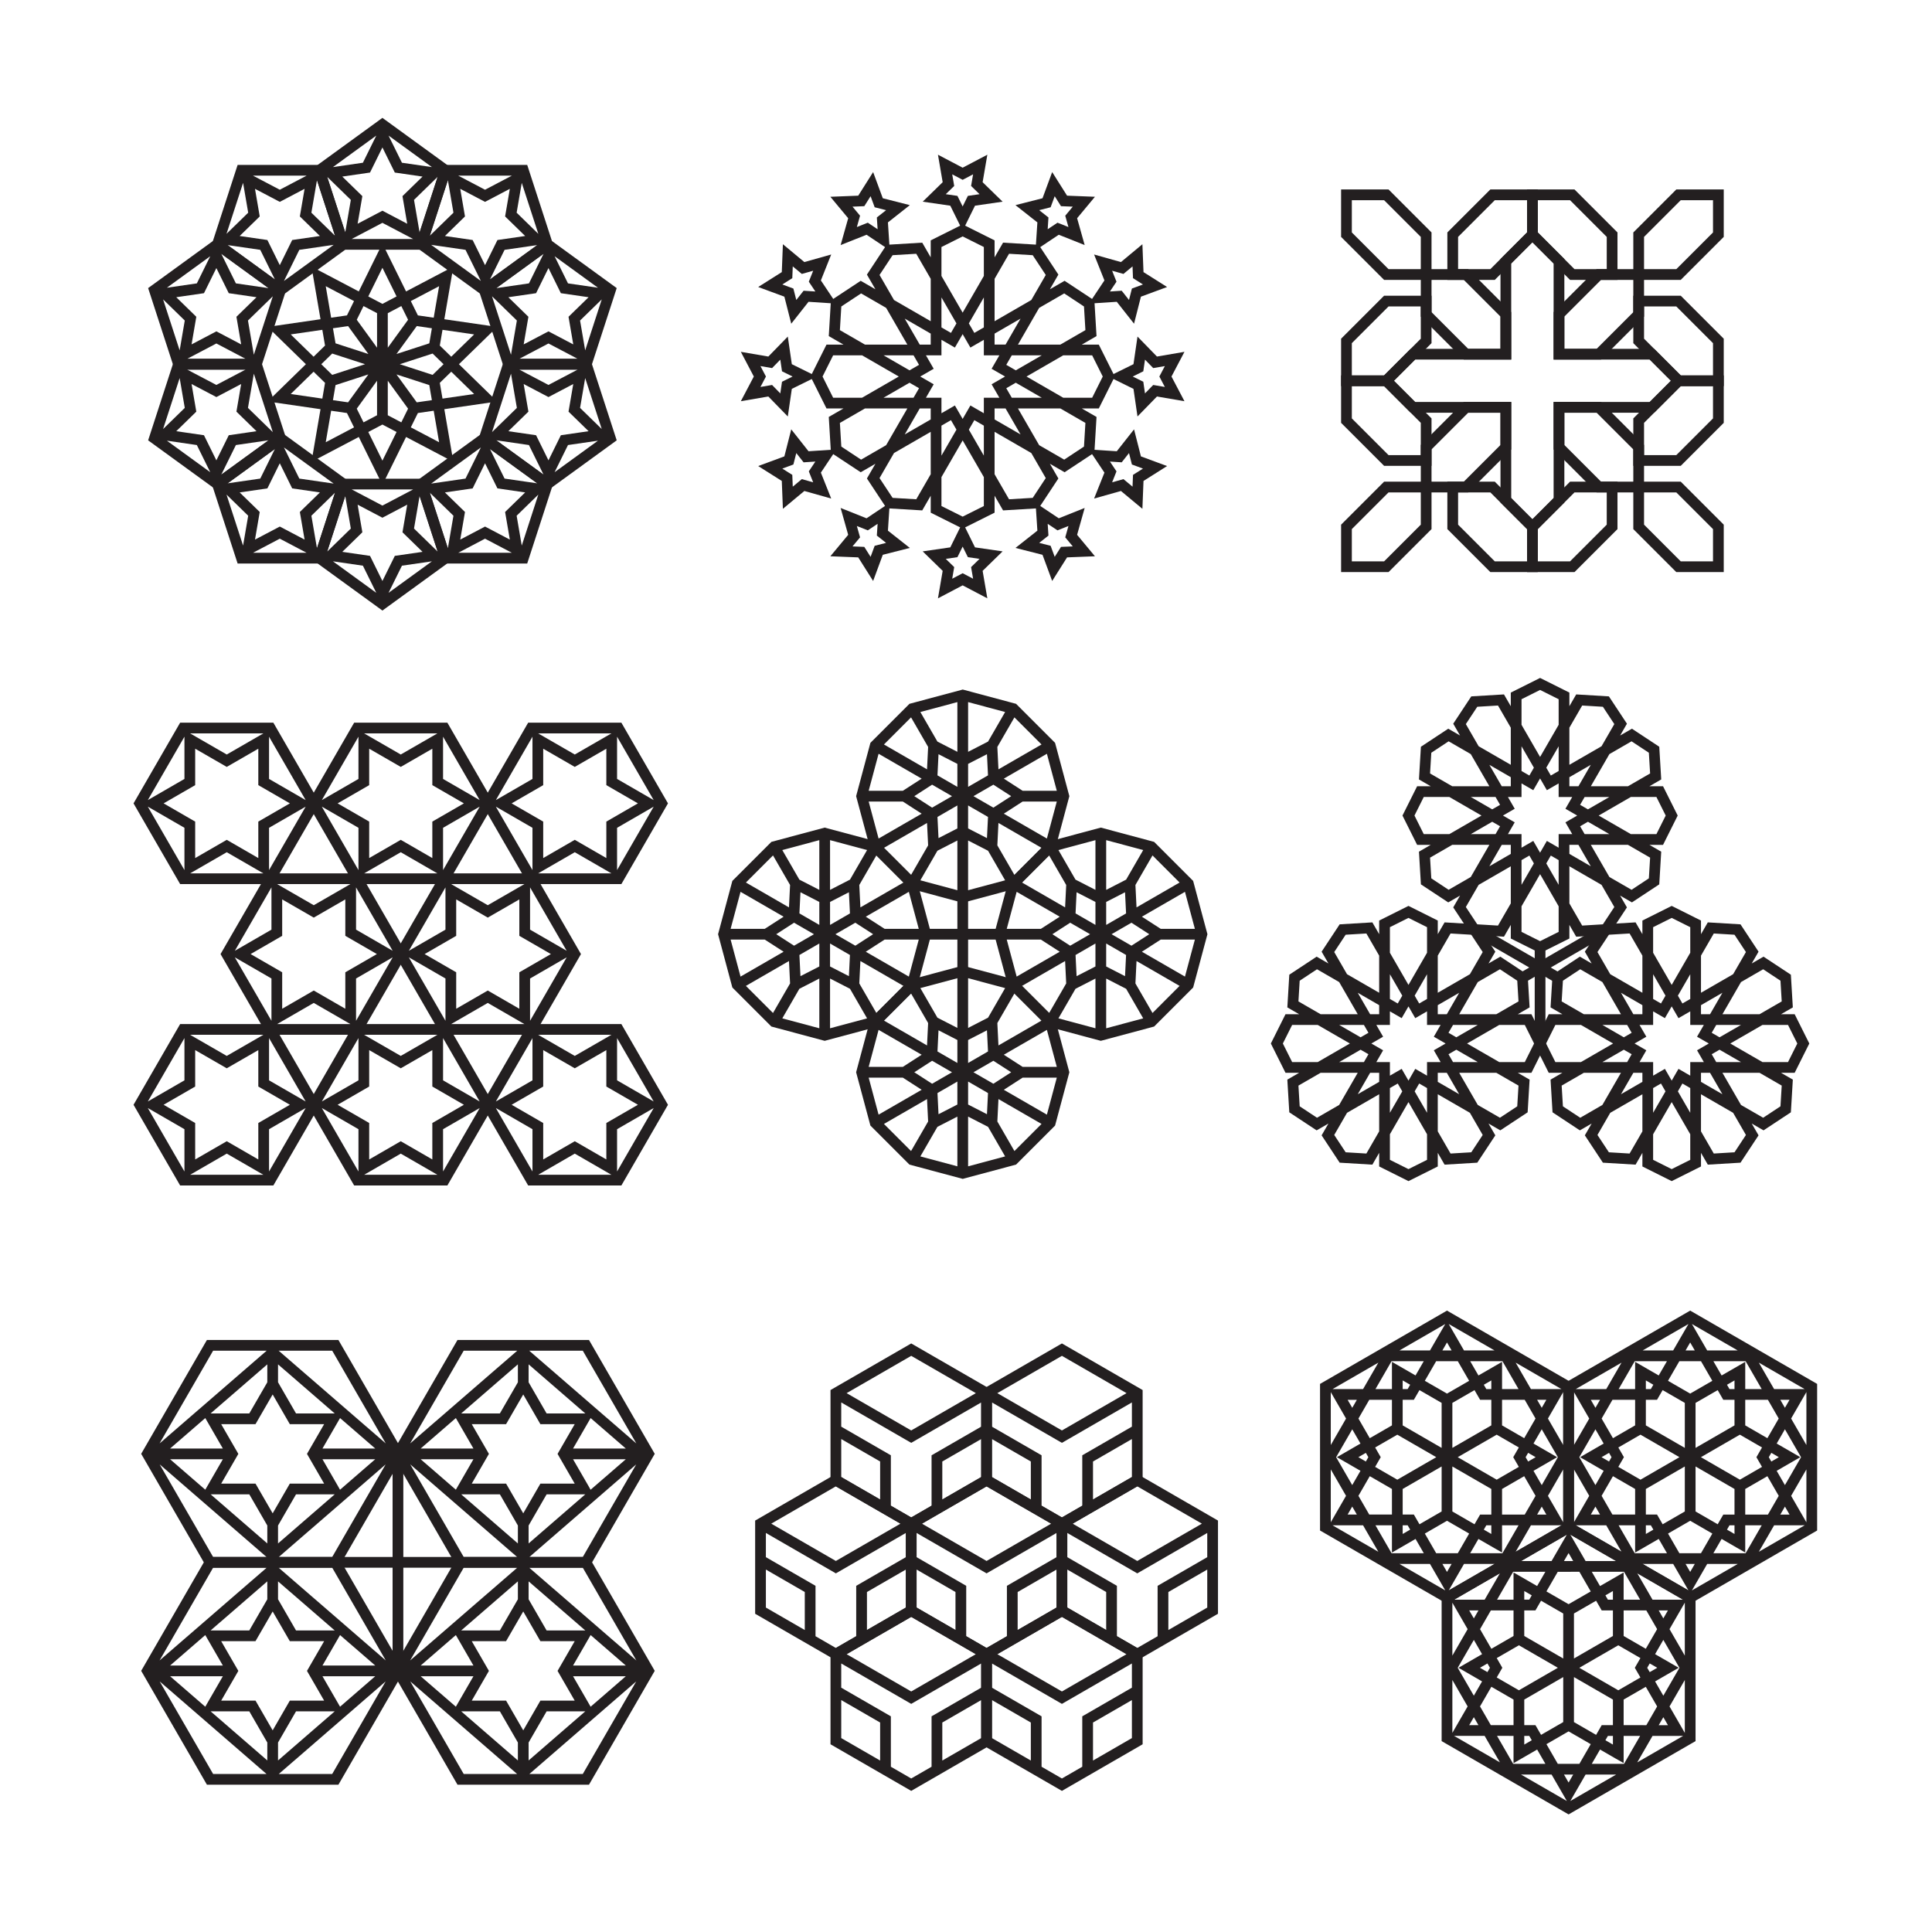 <?xml version="1.0" encoding="utf-8"?>
<!-- Generator: Adobe Illustrator 27.5.0, SVG Export Plug-In . SVG Version: 6.00 Build 0)  -->
<svg version="1.1" xmlns="http://www.w3.org/2000/svg" xmlns:xlink="http://www.w3.org/1999/xlink" x="0px" y="0px"
	 viewBox="0 0 800 800" style="enable-background:new 0 0 800 800;" xml:space="preserve">
<g id="Layer_2">
	<rect style="fill:#FFFFFF;" width="800" height="800"/>
</g>
<g id="Layer_1">
	<g>
		<path style="fill:#231F20;" d="M158.351,48.807l-28.704,20.855l10.964,33.744h35.48l10.964-33.744L158.351,48.807z
			 M168.619,92.649l-10.268-5.398l-10.269,5.398l1.961-11.434l-8.307-8.098l11.48-1.668l5.134-10.403l5.134,10.403l11.48,1.668
			l-8.307,8.098L168.619,92.649z M171.074,98.961h-25.447l12.724-6.689L171.074,98.961z M137.857,69.19l17.957-13.047l-5.549,11.244
			L137.857,69.19z M166.437,67.387l-5.549-11.244l17.957,13.047L166.437,67.387z M135.477,73.223l9.791,9.544l-2.311,13.476
			L135.477,73.223z M173.745,96.243l-2.311-13.476l9.791-9.545L173.745,96.243z"/>
		<path style="fill:#231F20;" d="M133.874,68.288h-35.48L87.43,102.032l28.704,20.855l28.704-20.855L133.874,68.288z M105.588,78.19
			l10.268,5.398l10.268-5.398l-1.961,11.434l8.307,8.097l-11.48,1.668l-5.134,10.403l-5.134-10.403l-11.48-1.668l8.307-8.097
			L105.588,78.19z M104.757,72.733h22.197l-11.098,5.835L104.757,72.733z M107.771,103.452l6.051,12.261L94.24,101.486
			L107.771,103.452z M123.942,103.452l14.224-2.067l-20.585,14.956L123.942,103.452z M138.73,97.616l-9.791-9.544l2.311-13.476
			L138.73,97.616z M100.654,75.714l2.119,12.358l-8.978,8.752L100.654,75.714z"/>
		<path style="fill:#231F20;" d="M90.042,98.436l-28.704,20.855l10.964,33.744h35.48l10.964-33.744L90.042,98.436z M99.861,142.605
			l-10.268-5.398l-10.268,5.398l1.961-11.434l-8.307-8.097l11.48-1.668l5.134-10.403l5.134,10.403l11.48,1.668l-8.307,8.097
			L99.861,142.605z M101.695,148.59H77.491l12.102-6.363L101.695,148.59z M69.099,119.146l17.957-13.046l-5.549,11.243
			L69.099,119.146z M97.678,117.343l-6.051-12.261l19.582,14.227L97.678,117.343z M67.531,123.97l8.979,8.752l-2.12,12.359
			L67.531,123.97z M105.105,146.89l-2.43-14.168l10.293-10.033L105.105,146.89z"/>
		<path style="fill:#231F20;" d="M107.782,148.59h-35.48l-10.964,33.744l28.704,20.855l28.704-20.855L107.782,148.59z
			 M79.325,159.02l10.268,5.398l10.268-5.398L97.9,170.454l8.307,8.097l-11.48,1.668l-5.134,10.403l-5.134-10.403l-11.48-1.668
			l8.307-8.097L79.325,159.02z M77.491,153.035h24.204l-12.102,6.363L77.491,153.035z M81.507,184.282l5.549,11.243l-17.957-13.047
			L81.507,184.282z M97.678,184.282l13.531-1.966l-19.582,14.227L97.678,184.282z M112.969,178.936l-10.293-10.033l2.43-14.168
			L112.969,178.936z M74.391,156.544l2.12,12.359l-8.979,8.752L74.391,156.544z"/>
		<path style="fill:#231F20;" d="M116.134,178.738L87.43,199.593l10.964,33.744h35.48l10.964-33.744L116.134,178.738z
			 M126.125,223.434l-10.268-5.398l-10.268,5.398L107.549,212l-8.307-8.097l11.48-1.668l5.134-10.403l5.134,10.403l11.48,1.668
			L124.164,212L126.125,223.434z M126.954,228.892h-22.197l11.099-5.835L126.954,228.892z M94.24,200.139l19.582-14.227
			l-6.051,12.261L94.24,200.139z M123.942,198.173l-6.361-12.889l20.586,14.956L123.942,198.173z M93.795,204.801l8.978,8.752
			l-2.119,12.358L93.795,204.801z M131.25,227.028l-2.311-13.476l9.791-9.543L131.25,227.028z"/>
		<path style="fill:#231F20;" d="M176.091,198.22h-35.48l-10.964,33.744l28.704,20.855l28.704-20.855L176.091,198.22z
			 M148.082,208.976l10.269,5.398l10.268-5.398l-1.961,11.434l8.307,8.097l-11.48,1.668l-5.134,10.403l-5.134-10.403l-11.48-1.668
			l8.307-8.097L148.082,208.976z M145.627,202.664h25.447l-12.723,6.689L145.627,202.664z M150.266,234.238l5.549,11.243
			l-17.957-13.046L150.266,234.238z M166.437,234.238l12.408-1.803l-17.957,13.046L166.437,234.238z M181.225,228.402l-9.791-9.544
			l2.312-13.477L181.225,228.402z M142.957,205.382l2.311,13.477l-9.791,9.544L142.957,205.382z"/>
		<path style="fill:#231F20;" d="M200.568,178.738l-28.704,20.855l10.964,33.744h35.48l10.964-33.744L200.568,178.738z
			 M211.114,223.434l-10.268-5.398l-10.269,5.398L192.538,212l-8.307-8.097l11.48-1.668l5.134-10.403l5.134,10.403l11.48,1.668
			L209.153,212L211.114,223.434z M211.944,228.892h-22.197l11.099-5.835L211.944,228.892z M178.536,200.24l20.586-14.957
			l-6.362,12.89L178.536,200.24z M208.931,198.173l-6.051-12.261l19.582,14.227L208.931,198.173z M177.972,204.009l9.791,9.543
			l-2.311,13.476L177.972,204.009z M216.048,225.911l-2.12-12.359l8.979-8.752L216.048,225.911z"/>
		<path style="fill:#231F20;" d="M244.4,148.59h-35.48l-10.964,33.744l28.704,20.855l28.704-20.855L244.4,148.59z M216.841,159.02
			l10.268,5.398l10.268-5.398l-1.961,11.434l8.307,8.097l-11.48,1.668l-5.134,10.403l-5.134-10.403l-11.48-1.668l8.307-8.097
			L216.841,159.02z M215.007,153.035h24.204l-12.102,6.363L215.007,153.035z M219.023,184.282l6.051,12.261l-19.582-14.227
			L219.023,184.282z M235.194,184.282l12.409-1.803l-17.958,13.047L235.194,184.282z M249.171,177.655l-8.979-8.752l2.12-12.359
			L249.171,177.655z M211.596,154.735l2.43,14.168l-10.293,10.033L211.596,154.735z"/>
		<path style="fill:#231F20;" d="M226.66,98.436l-28.704,20.855l10.964,33.744h35.48l10.964-33.744L226.66,98.436z M237.377,142.605
			l-10.268-5.398l-10.268,5.398l1.961-11.434l-8.307-8.097l11.48-1.668l5.134-10.403l5.134,10.403l11.48,1.668l-8.307,8.097
			L237.377,142.605z M239.211,148.59h-24.204l12.102-6.363L239.211,148.59z M205.492,119.309l19.582-14.227l-6.051,12.261
			L205.492,119.309z M235.194,117.343l-5.549-11.244l17.958,13.047L235.194,117.343z M203.733,122.689l10.293,10.033l-2.43,14.168
			L203.733,122.689z M242.311,145.081l-2.12-12.359l8.979-8.752L242.311,145.081z"/>
		<path style="fill:#231F20;" d="M218.309,68.288h-35.48l-10.964,33.744l28.704,20.855l28.704-20.855L218.309,68.288z
			 M190.577,78.19l10.269,5.398l10.268-5.398l-1.961,11.434l8.307,8.097l-11.48,1.668l-5.134,10.403l-5.134-10.403l-11.48-1.668
			l8.307-8.097L190.577,78.19z M189.747,72.733h22.197l-11.098,5.835L189.747,72.733z M192.76,103.452l6.361,12.89l-20.586-14.957
			L192.76,103.452z M208.931,103.452l13.531-1.966l-19.582,14.227L208.931,103.452z M222.908,96.825l-8.979-8.752l2.12-12.359
			L222.908,96.825z M185.452,74.597l2.311,13.476l-9.791,9.544L185.452,74.597z"/>
		<path style="fill:#231F20;" d="M190.035,150.813l15.842-15.442l-21.893-3.182l3.74-21.805l-19.581,10.295l-9.791-19.839
			l-9.791,19.839l-19.582-10.295l3.74,21.804l-21.893,3.182l15.842,15.442l-15.842,15.442l21.893,3.181l-3.74,21.804l19.582-10.295
			l9.791,19.839l9.791-19.838l19.581,10.295l-3.74-21.804l21.893-3.181L190.035,150.813z M196.326,138.474l-9.474,9.235
			l-4.738-4.618l1.118-6.52L196.326,138.474z M177.763,142.169l-13.594,4.417l8.402-11.564l6.262,0.91L177.763,142.169z
			 M168.975,132.41l-8.402,11.564V129.68l5.601-2.945L168.975,132.41z M156.129,143.973l-8.401-11.564l2.8-5.675l5.601,2.945
			V143.973z M144.132,135.022l8.402,11.564l-13.595-4.417l-1.07-6.237L144.132,135.022z M137.565,146.395l13.595,4.417
			l-13.595,4.417l-4.531-4.417L137.565,146.395z M138.939,159.456l13.595-4.417l-8.402,11.564l-6.263-0.91L138.939,159.456z
			 M147.727,169.215l8.401-11.564v14.294l-5.601,2.944L147.727,169.215z M160.573,157.652l8.402,11.564l-2.801,5.675l-5.601-2.945
			V157.652z M172.57,166.603l-8.402-11.564l13.594,4.417l1.07,6.237L172.57,166.603z M179.136,155.23l-13.595-4.417l13.595-4.417
			l4.532,4.417L179.136,155.23z M181.821,118.509l-2.237,13.04l-6.547-0.951l-2.928-5.932L181.821,118.509z M158.351,110.884
			l5.856,11.865l-5.856,3.079l-5.856-3.079L158.351,110.884z M134.881,118.509l11.712,6.157l-2.928,5.932l-6.547,0.951
			L134.881,118.509z M120.376,138.474l13.094-1.903l1.118,6.52l-4.737,4.618L120.376,138.474z M120.376,163.152l9.474-9.236
			l4.738,4.618l-1.118,6.52L120.376,163.152z M134.881,183.116l2.237-13.041l6.547,0.951l2.928,5.932L134.881,183.116z
			 M158.351,190.741l-5.855-11.865l5.855-3.078l5.856,3.078L158.351,190.741z M181.821,183.116l-11.711-6.157l2.928-5.932
			l6.547-0.951L181.821,183.116z M182.114,158.534l4.738-4.618l9.474,9.236l-13.094,1.902L182.114,158.534z"/>
	</g>
	<g>
		<g>
			<path style="fill:#231F20;" d="M618.962,115.894h-19.642V96.251l17.802-17.802h19.642v19.643L618.962,115.894z M603.764,111.449
				h13.358l15.198-15.198V82.894h-13.358l-15.198,15.198V111.449z"/>
		</g>
		<g>
			<path style="fill:#231F20;" d="M669.764,115.894h-19.642l-17.802-17.802V78.449h19.642l17.802,17.802V115.894z M651.962,111.449
				h13.358V98.092l-15.198-15.198h-13.358v13.357L651.962,111.449z"/>
		</g>
		<g>
			<path style="fill:#231F20;" d="M592.764,192.894h-19.642l-17.802-17.802v-19.643h19.642l17.802,17.802V192.894z M574.962,188.449
				h13.358v-13.357l-15.198-15.198h-13.358v13.357L574.962,188.449z"/>
		</g>
		<g>
			<path style="fill:#231F20;" d="M574.962,159.894h-19.642v-19.643l17.802-17.802h19.642v19.643L574.962,159.894z M559.764,155.449
				h13.358l15.198-15.198v-13.357h-13.358l-15.198,15.198V155.449z"/>
		</g>
		<g>
			<path style="fill:#231F20;" d="M713.764,159.894h-19.642l-17.802-17.802v-19.643h19.642l17.802,17.802V159.894z M695.962,155.449
				h13.358v-13.357l-15.198-15.198h-13.358v13.357L695.962,155.449z"/>
		</g>
		<g>
			<path style="fill:#231F20;" d="M695.962,192.894h-19.642v-19.643l17.802-17.802h19.642v19.643L695.962,192.894z M680.764,188.449
				h13.358l15.198-15.198v-13.357h-13.358l-15.198,15.198V188.449z"/>
		</g>
		<g>
			<g>
				<path style="fill:#231F20;" d="M634.542,221.314l-13.222-13.222v-37.198h-37.198l-13.222-13.222l13.222-13.222h37.198v-37.198
					l13.222-13.222l13.222,13.222v37.198h37.198l13.222,13.222l-13.222,13.222h-37.198v37.198L634.542,221.314z M625.764,206.251
					l8.778,8.778l8.778-8.778v-39.802h39.802l8.778-8.778l-8.778-8.778h-39.802v-39.802l-8.778-8.778l-8.778,8.778v39.802h-39.802
					l-8.778,8.778l8.778,8.778h39.802V206.251z"/>
			</g>
		</g>
		<g>
			<path style="fill:#231F20;" d="M651.962,236.894h-19.642v-19.643l17.802-17.802h19.642v19.643L651.962,236.894z M636.764,232.449
				h13.358l15.198-15.198v-13.357h-13.358l-15.198,15.198V232.449z"/>
		</g>
		<g>
			<path style="fill:#231F20;" d="M636.764,236.894h-19.642l-17.802-17.802v-19.643h19.642l17.802,17.802V236.894z M618.962,232.449
				h13.358v-13.357l-15.198-15.198h-13.358v13.357L618.962,232.449z"/>
		</g>
		<g>
			<path style="fill:#231F20;" d="M625.764,148.894h-19.642l-17.802-17.802v-19.643h19.642l17.802,17.802V148.894z M607.962,144.449
				h13.358v-13.357l-15.198-15.198h-13.358v13.357L607.962,144.449z"/>
		</g>
		<g>
			<path style="fill:#231F20;" d="M592.764,115.894h-19.642l-17.802-17.802V78.449h19.642l17.802,17.802V115.894z M574.962,111.449
				h13.358V98.092l-15.198-15.198h-13.358v13.357L574.962,111.449z"/>
		</g>
		<g>
			<path style="fill:#231F20;" d="M713.764,236.894h-19.642l-17.802-17.802v-19.643h19.642l17.802,17.802V236.894z M695.962,232.449
				h13.358v-13.357l-15.198-15.198h-13.358v13.357L695.962,232.449z"/>
		</g>
		<g>
			<path style="fill:#231F20;" d="M680.764,203.894h-19.642l-17.802-17.802v-19.643h19.642l17.802,17.802V203.894z M662.962,199.449
				h13.358v-13.357l-15.198-15.198h-13.358v13.357L662.962,199.449z"/>
		</g>
		<g>
			<path style="fill:#231F20;" d="M662.962,148.894h-19.642v-19.643l17.802-17.802h19.642v19.643L662.962,148.894z M647.764,144.449
				h13.358l15.198-15.198v-13.357h-13.358l-15.198,15.198V144.449z"/>
		</g>
		<g>
			<path style="fill:#231F20;" d="M695.962,115.894h-19.642V96.251l17.802-17.802h19.642v19.643L695.962,115.894z M680.764,111.449
				h13.358l15.198-15.198V82.894h-13.358l-15.198,15.198V111.449z"/>
		</g>
		<g>
			<path style="fill:#231F20;" d="M574.962,236.894h-19.642v-19.643l17.802-17.802h19.642v19.643L574.962,236.894z M559.764,232.449
				h13.358l15.198-15.198v-13.357h-13.358l-15.198,15.198V232.449z"/>
		</g>
		<g>
			<path style="fill:#231F20;" d="M607.962,203.894h-19.642v-19.643l17.802-17.802h19.642v19.643L607.962,203.894z M592.764,199.449
				h13.358l15.198-15.198v-13.357h-13.358l-15.198,15.198V199.449z"/>
		</g>
	</g>
	<g>
		<path style="fill:#231F20;" d="M379.718,364.762l-16.16-16.159l-22.073-5.915l-22.074,5.915l-16.159,16.159l-5.915,22.074
			l5.915,22.073l16.159,16.16l22.074,5.914l22.073-5.914l16.16-16.16l5.915-22.073L379.718,364.762z M380.436,384.614h-14.136
			l-7.804-5.033l17.833-10.296L380.436,384.614z M356.273,375.732l-0.456-9.276l7.068-12.243l11.222,11.222L356.273,375.732z
			 M351.514,404.208l-7.807-4.009v-9.514l8.238,4.756L351.514,404.208z M331.455,404.208l-0.431-8.767l8.239-4.757v9.514
			L331.455,404.208z M331.455,369.464l7.808,4.01v9.513l-8.239-4.757L331.455,369.464z M343.707,373.474l7.807-4.01l0.431,8.767
			l-8.238,4.757V373.474z M351.967,364.234l-8.26,4.242v-20.592l15.329,4.107L351.967,364.234z M339.263,368.477l-8.261-4.243
			l-7.069-12.243l15.329-4.107V368.477z M327.153,366.457l-0.456,9.275l-17.834-10.297l11.222-11.222L327.153,366.457z
			 M337.04,386.836l-8.239,4.757l-7.376-4.756l7.376-4.757L337.04,386.836z M326.697,397.94l0.456,9.276l-7.069,12.243
			l-11.222-11.222L326.697,397.94z M331.002,409.438l8.261-4.242v20.592l-15.329-4.107L331.002,409.438z M343.707,405.195
			l8.26,4.242l7.069,12.243l-15.329,4.107V405.195z M355.816,407.215l0.456-9.275l17.834,10.297l-11.222,11.221L355.816,407.215z
			 M345.929,386.836l8.239-4.757l7.376,4.757l-7.377,4.757L345.929,386.836z M306.64,369.285l17.834,10.297l-7.804,5.033h-14.137
			L306.64,369.285z M302.533,389.059h14.137l7.804,5.032l-17.834,10.296L302.533,389.059z M376.329,404.387l-17.834-10.297
			l7.805-5.033h14.137L376.329,404.387z"/>
		<path style="fill:#231F20;" d="M494.056,364.763l-16.159-16.159l-22.074-5.915l-22.075,5.915l-16.159,16.159l-5.915,22.074
			l5.915,22.073l16.159,16.16l22.075,5.915l22.074-5.915l16.159-16.16l5.915-22.073L494.056,364.763z M494.775,384.615h-14.138
			l-7.804-5.032l17.834-10.296L494.775,384.615z M470.611,375.733l-0.456-9.275l7.068-12.243l11.221,11.222L470.611,375.733z
			 M465.853,404.209l-7.807-4.01v-9.513l8.238,4.756L465.853,404.209z M445.793,404.209l-0.431-8.767l8.239-4.757v9.514
			L445.793,404.209z M445.793,369.465l7.808,4.01v9.513l-8.239-4.757L445.793,369.465z M458.046,373.475l7.807-4.01l0.431,8.767
			l-8.238,4.756V373.475z M466.306,364.236l-8.26,4.242v-20.592l15.328,4.107L466.306,364.236z M453.602,368.479l-8.261-4.243
			l-7.068-12.243l15.329-4.107V368.479z M441.491,366.458l-0.456,9.276l-17.834-10.297l11.221-11.222L441.491,366.458z
			 M451.379,386.837l-8.239,4.757l-7.376-4.757l7.377-4.757L451.379,386.837z M441.036,397.94l0.456,9.276l-7.068,12.243
			l-11.222-11.223L441.036,397.94z M445.341,409.438l8.261-4.242v20.593l-15.329-4.107L445.341,409.438z M458.046,405.196
			l8.26,4.242l7.069,12.243l-15.329,4.108V405.196z M470.155,407.216l0.456-9.276l17.834,10.297l-11.221,11.222L470.155,407.216z
			 M460.268,386.837l8.239-4.757l7.376,4.757l-7.376,4.756L460.268,386.837z M420.979,369.286l17.834,10.296l-7.805,5.033h-14.137
			L420.979,369.286z M416.871,389.06h14.137l7.804,5.032l-17.834,10.296L416.871,389.06z M490.667,404.388l-17.834-10.296
			l7.805-5.032h14.137L490.667,404.388z"/>
		<path style="fill:#231F20;" d="M436.883,421.926l-16.16-16.159l-22.074-5.915l-22.074,5.915l-16.159,16.159L354.501,444
			l5.915,22.074l16.159,16.16l22.074,5.914l22.074-5.914l16.16-16.16L442.798,444L436.883,421.926z M437.602,441.778h-14.137
			l-7.805-5.033l17.834-10.297L437.602,441.778z M413.437,432.896l-0.456-9.276l7.069-12.242l11.222,11.221L413.437,432.896z
			 M408.68,461.372l-7.808-4.01v-9.514l8.239,4.757L408.68,461.372z M388.62,461.372l-0.431-8.767l8.238-4.756v9.514L388.62,461.372
			z M388.619,426.628l7.808,4.01v9.513l-8.238-4.756L388.619,426.628z M400.871,430.638l7.808-4.01l0.432,8.767l-8.239,4.757
			V430.638z M409.132,421.398l-8.26,4.243v-20.593l15.329,4.108L409.132,421.398z M396.427,425.642l-8.261-4.243l-7.068-12.242
			l15.329-4.108V425.642z M384.317,423.621l-0.456,9.276L366.027,422.6l11.222-11.221L384.317,423.621z M394.205,444l-8.239,4.757
			L378.59,444l7.377-4.757L394.205,444z M383.861,455.104l0.456,9.276l-7.069,12.243L366.027,465.4L383.861,455.104z
			 M388.167,466.602l8.26-4.242v20.592l-15.329-4.107L388.167,466.602z M400.871,462.359l8.261,4.243l0.086,0.149l6.982,12.094
			l-15.329,4.107V462.359z M412.982,464.379l0.456-9.276l17.834,10.297l-11.222,11.222L412.982,464.379z M403.094,444l8.239-4.757
			l7.376,4.757l-7.376,4.757L403.094,444z M363.805,426.449l17.834,10.296l-7.805,5.033h-14.136L363.805,426.449z M359.698,446.222
			h14.137l7.804,5.033l-17.834,10.296L359.698,446.222z M433.494,461.551l-17.834-10.297l7.805-5.033h14.137L433.494,461.551z"/>
		<path style="fill:#231F20;" d="M436.882,307.598l-16.159-16.159l-22.074-5.915l-22.074,5.915l-16.159,16.159l-5.915,22.074
			l5.915,22.073l16.159,16.161l22.074,5.914l22.074-5.914l16.159-16.16l5.915-22.073L436.882,307.598z M437.601,327.449h-14.137
			l-7.804-5.033l17.834-10.296L437.601,327.449z M413.437,318.568l-0.456-9.275l7.068-12.243l11.221,11.222L413.437,318.568z
			 M408.679,347.044l-7.807-4.01v-9.513l8.239,4.757L408.679,347.044z M388.619,347.044l-0.431-8.767l8.239-4.757v9.514
			L388.619,347.044z M388.619,312.3l7.808,4.01v9.513l-8.239-4.757L388.619,312.3z M400.871,316.309l7.808-4.01l0.432,8.766
			l-8.239,4.757V316.309z M409.132,307.07l-8.26,4.242V290.72l15.329,4.107L409.132,307.07z M396.427,311.313l-8.261-4.243
			l-7.068-12.243l15.329-4.107V311.313z M384.317,309.293l-0.456,9.275l-17.834-10.296l11.222-11.222L384.317,309.293z
			 M394.204,329.672l-8.239,4.757l-7.376-4.756l7.376-4.757L394.204,329.672z M383.861,340.775l0.456,9.276l-7.069,12.243
			l-11.222-11.222L383.861,340.775z M388.167,352.273l8.26-4.242v20.592l-15.329-4.107L388.167,352.273z M400.871,348.031
			l8.26,4.242l7.069,12.243l-15.329,4.107V348.031z M412.981,350.051l0.456-9.275l17.834,10.296l-11.221,11.222L412.981,350.051z
			 M403.093,329.672l8.239-4.757l7.376,4.757l-7.376,4.757L403.093,329.672z M363.805,312.121l17.834,10.296l-7.804,5.033h-14.137
			L363.805,312.121z M359.697,331.894h14.137l7.804,5.032l-17.834,10.296L359.697,331.894z M433.493,347.223l-17.834-10.296
			l7.804-5.033h14.137L433.493,347.223z"/>
		<g>
			<g>
				<rect x="396.427" y="371.519" style="fill:#231F20;" width="4.444" height="30.634"/>
			</g>
			<g>
				<rect x="383.332" y="384.615" style="fill:#231F20;" width="30.644" height="4.444"/>
			</g>
		</g>
	</g>
	<g>
		<path style="fill:#231F20;" d="M694.699,337.703l-6.066-12.131h-5.643l4.887-2.822l-0.813-13.538l-11.319-7.473l-4.887,2.821
			l2.822-4.887l-7.473-11.318l-13.538-0.813l-2.822,4.888v-5.644l-12.131-6.065l-12.13,6.065v5.644l-2.822-4.888l-13.538,0.813
			l-7.473,11.318l2.822,4.887l-4.887-2.821l-11.319,7.473l-0.812,13.538l4.887,2.822H586.8l-6.066,12.131l6.066,12.131h5.644
			l-4.888,2.822l0.812,13.538l11.319,7.473l4.887-2.821l-2.822,4.887l7.473,11.318l13.538,0.813l2.822-4.888v5.644l12.13,6.066
			l12.131-6.066v-5.644l2.822,4.888l13.538-0.813l7.473-11.318l-2.822-4.887l4.887,2.821l11.319-7.473l0.813-13.538l-4.888-2.822
			h5.644L694.699,337.703z M675.589,306.961l7.171,4.735l0.516,8.578l-9.175,5.297h-15.373l7.687-13.313L675.589,306.961z
			 M654.287,342.143l3.246-1.874l8.868,5.12h-10.24L654.287,342.143z M651.029,345.389h-5.627v5.627l-4.872-2.813l-2.814,4.874
			l-2.814-4.874l-4.872,2.813v-5.627h-5.627l2.813-4.873l-4.873-2.813l4.873-2.813l-2.814-4.873h5.627v-5.627l4.872,2.813
			l2.814-4.874l2.814,4.874l4.872-2.813v5.627h5.627l-2.814,4.873l4.873,2.813l-4.873,2.813L651.029,345.389z M653.596,349.833
			l5.121,8.869l-8.869-5.121v-3.749H653.596z M645.403,356.148v10.241l-5.12-8.868l1.875-3.247L645.403,356.148z M635.151,357.521
			l-5.12,8.868v-10.241l3.246-1.874L635.151,357.521z M625.586,353.582l-8.869,5.121l5.121-8.869h3.748V353.582z M621.146,342.143
			l-1.874,3.246h-10.241l8.869-5.12L621.146,342.143z M621.146,333.263l-3.246,1.874l-8.869-5.121h10.241L621.146,333.263z
			 M621.837,325.572l-5.12-8.869l8.869,5.121v3.748H621.837z M630.03,319.258v-10.241l5.12,8.868l-1.875,3.247L630.03,319.258z
			 M640.283,317.885l5.12-8.868v10.241l-3.246,1.874L640.283,317.885z M649.847,321.823l8.869-5.121l-5.121,8.869h-3.749V321.823z
			 M654.287,333.263l1.874-3.246h10.241l-8.869,5.121L654.287,333.263z M655.145,292.143l8.578,0.515l4.735,7.171l-5.297,9.175
			l-13.314,7.687v-15.373L655.145,292.143z M630.03,289.533l7.686-3.843l7.687,3.843v10.595l-7.686,13.313l-7.686-13.313V289.533z
			 M606.975,299.829l4.735-7.171l8.578-0.515l5.298,9.176v15.373l-13.314-7.687L606.975,299.829z M592.157,320.274l0.515-8.578
			l7.172-4.735l9.175,5.297l7.687,13.313h-15.373L592.157,320.274z M589.547,345.389l-3.844-7.686l3.844-7.687h10.595l13.314,7.687
			l-13.313,7.686H589.547z M599.844,368.444l-7.172-4.735l-0.515-8.578l9.176-5.298h15.372l-7.687,13.314L599.844,368.444z
			 M620.288,383.262l-8.578-0.515l-4.735-7.171l5.297-9.175l13.314-7.687v15.373L620.288,383.262z M645.403,385.872l-7.687,3.843
			l-7.686-3.843v-10.595l7.686-13.313l7.686,13.313V385.872z M668.458,375.576l-4.735,7.171l-8.578,0.515l-5.298-9.176v-15.373
			l13.314,7.687L668.458,375.576z M683.276,355.131l-0.516,8.578l-7.171,4.735l-9.175-5.297l-7.687-13.314H674.1L683.276,355.131z
			 M675.291,345.389l-13.313-7.686l13.314-7.687h10.595l3.844,7.687l-3.844,7.686H675.291z"/>
		<path style="fill:#231F20;" d="M640.199,432.095l-6.065-12.131h-5.644l4.888-2.822l-0.813-13.538l-11.319-7.473l-4.888,2.822
			l2.822-4.888l-7.473-11.318l-13.538-0.813l-2.821,4.887v-5.643l-12.131-6.066l-12.131,6.066v5.644l-2.822-4.888l-13.538,0.813
			l-7.472,11.318l2.822,4.888l-4.888-2.822l-11.319,7.473l-0.813,13.538l4.888,2.822H532.3l-6.065,12.131l6.065,12.13h5.644
			l-4.888,2.822l0.813,13.538l11.319,7.473l4.887-2.822l-2.821,4.887l7.472,11.319l13.538,0.812l2.822-4.888v5.644l12.131,6.066
			l12.131-6.066v-5.643l2.821,4.887l13.538-0.812l7.473-11.319l-2.822-4.887l4.887,2.822l11.319-7.473l0.813-13.538l-4.888-2.822
			h5.644L640.199,432.095z M621.09,401.352l7.171,4.735l0.516,8.578l-9.176,5.298h-15.373l7.686-13.313L621.09,401.352z
			 M599.788,436.535l3.247-1.875l8.868,5.12h-10.241L599.788,436.535z M596.53,439.78h-5.627v5.627l-4.873-2.814l-2.813,4.873
			l-2.813-4.873l-4.873,2.814v-5.627h-5.627l2.813-4.872l-4.874-2.814l4.874-2.814l-2.813-4.872h5.626v-5.627l4.873,2.814
			l2.813-4.873l2.813,4.873l4.873-2.814v5.627h5.627l-2.813,4.872l4.874,2.814l-4.874,2.814L596.53,439.78z M599.096,444.225
			l5.12,8.869l-8.868-5.12v-3.749H599.096z M590.904,450.539v10.241l-5.121-8.87l1.874-3.246L590.904,450.539z M580.651,451.911
			l-5.121,8.869v-10.241l3.246-1.874L580.651,451.911z M571.086,447.973l-8.868,5.12l5.12-8.869h3.748V447.973z M566.646,436.535
			l-1.874,3.246h-10.241l8.868-5.12L566.646,436.535z M566.646,427.654l-3.247,1.875l-8.868-5.12h10.241L566.646,427.654z
			 M567.338,419.964l-5.12-8.869l8.868,5.12v3.749H567.338z M575.53,413.649v-10.241l5.121,8.869l-1.874,3.246L575.53,413.649z
			 M585.783,412.277l5.121-8.87v10.241l-3.246,1.874L585.783,412.277z M595.348,416.215l8.868-5.12l-5.12,8.869h-3.748V416.215z
			 M599.788,427.654l1.874-3.246h10.241l-8.868,5.12L599.788,427.654z M600.645,386.535l8.578,0.515l4.735,7.171l-5.298,9.176
			l-13.313,7.686v-15.374L600.645,386.535z M575.53,383.924l7.687-3.843l7.687,3.843v10.594l-7.687,13.314l-7.686-13.313V383.924z
			 M552.476,394.221l4.734-7.171l8.578-0.515l5.298,9.176v15.372l-13.313-7.686L552.476,394.221z M537.657,414.666l0.516-8.578
			l7.171-4.735l9.176,5.298l7.686,13.313h-15.373L537.657,414.666z M535.047,439.78l-3.843-7.686l3.843-7.687h10.595l13.313,7.686
			l-13.313,7.686H535.047z M545.344,462.836l-7.171-4.735l-0.516-8.578l9.176-5.298h15.373l-7.686,13.313L545.344,462.836z
			 M565.788,477.654l-8.578-0.515l-4.734-7.172l5.297-9.175l13.313-7.686v15.372L565.788,477.654z M590.904,480.264l-7.687,3.844
			l-7.687-3.844v-10.595l7.686-13.313l7.687,13.314V480.264z M613.958,469.967l-4.735,7.172l-8.578,0.515l-5.297-9.175v-15.374
			l13.313,7.686L613.958,469.967z M628.777,449.523l-0.516,8.578l-7.171,4.735l-9.176-5.298l-7.687-13.313h15.373L628.777,449.523z
			 M620.792,439.78l-13.313-7.686l13.313-7.686h10.595l3.843,7.687l-3.843,7.686H620.792z"/>
		<path style="fill:#231F20;" d="M749.194,432.095l-6.065-12.131h-5.644l4.888-2.822l-0.813-13.538l-11.319-7.473l-4.888,2.822
			l2.822-4.888l-7.472-11.318l-13.539-0.813l-2.821,4.887v-5.643l-12.131-6.066l-12.131,6.066v5.643l-2.821-4.887l-13.538,0.813
			l-7.473,11.318l2.822,4.888l-4.888-2.822l-11.319,7.473l-0.813,13.538l4.888,2.822h-5.644l-6.065,12.131l6.065,12.13h5.644
			l-4.888,2.822l0.813,13.538l11.319,7.473l4.887-2.822l-2.821,4.887l7.473,11.319l13.538,0.812l2.821-4.887v5.643l12.131,6.066
			l12.131-6.066v-5.643l2.821,4.887l13.539-0.812l7.472-11.319l-2.821-4.887l4.887,2.822l11.319-7.473l0.813-13.538l-4.888-2.822
			h5.644L749.194,432.095z M730.085,401.352l7.171,4.735l0.516,8.578l-9.176,5.298h-15.373l7.686-13.313L730.085,401.352z
			 M708.783,436.535l3.247-1.875l8.868,5.12h-10.241L708.783,436.535z M705.525,439.78h-5.627v5.627l-4.873-2.814l-2.813,4.873
			l-2.813-4.873l-4.873,2.814v-5.627h-5.627l2.813-4.872l-4.874-2.814l4.874-2.814l-2.813-4.872h5.626v-5.627l4.873,2.814
			l2.813-4.873l2.813,4.873l4.873-2.814v5.627h5.626l-2.813,4.872l4.874,2.814l-4.874,2.814L705.525,439.78z M708.091,444.225
			l5.12,8.869l-8.868-5.12v-3.749H708.091z M699.898,450.539v10.241l-5.121-8.87l1.874-3.246L699.898,450.539z M689.646,451.911
			l-5.121,8.87v-10.241l3.246-1.874L689.646,451.911z M680.081,447.973l-8.868,5.12l5.12-8.869h3.748V447.973z M675.641,436.535
			l-1.874,3.246h-10.241l8.868-5.12L675.641,436.535z M675.641,427.654l-3.247,1.875l-8.868-5.12h10.241L675.641,427.654z
			 M676.333,419.964l-5.12-8.869l8.868,5.12v3.749H676.333z M684.525,413.649v-10.241l5.121,8.87l-1.874,3.246L684.525,413.649z
			 M694.778,412.277l5.121-8.87v10.241l-3.247,1.874L694.778,412.277z M704.343,416.215l8.868-5.12l-5.12,8.869h-3.748V416.215z
			 M708.783,427.654l1.874-3.246h10.241l-8.868,5.12L708.783,427.654z M709.64,386.535l8.579,0.515l4.734,7.171l-5.298,9.176
			l-13.313,7.686v-15.374L709.64,386.535z M684.525,383.924l7.687-3.843l7.687,3.843v10.594l-7.687,13.314l-7.687-13.314V383.924z
			 M661.47,394.221l4.735-7.171l8.578-0.515l5.297,9.175v15.374l-13.313-7.686L661.47,394.221z M646.652,414.666l0.516-8.578
			l7.171-4.735l9.176,5.298l7.686,13.313h-15.373L646.652,414.666z M644.042,439.78l-3.843-7.686l3.843-7.687h10.595l13.313,7.686
			l-13.313,7.686H644.042z M654.339,462.836l-7.171-4.735l-0.516-8.578l9.176-5.298h15.373l-7.687,13.313L654.339,462.836z
			 M674.784,477.654l-8.578-0.515l-4.735-7.172l5.297-9.175l13.313-7.686v15.374L674.784,477.654z M699.898,480.264l-7.687,3.844
			l-7.687-3.844V469.67l7.687-13.314l7.687,13.314V480.264z M722.953,469.967l-4.734,7.172l-8.579,0.515l-5.297-9.175v-15.374
			l13.313,7.686L722.953,469.967z M737.772,449.523l-0.516,8.578l-7.171,4.735l-9.176-5.298l-7.686-13.313h15.373L737.772,449.523z
			 M729.787,439.78l-13.313-7.686l13.313-7.686h10.595l3.843,7.687l-3.843,7.686H729.787z"/>
		<g>
			<g>
				<rect x="635.493" y="392.2" style="fill:#231F20;" width="4.444" height="39.895"/>
			</g>
			<g>
				
					<rect x="625.518" y="374.924" transform="matrix(0.5 -0.866 0.866 0.5 -28.098 741.077)" style="fill:#231F20;" width="4.444" height="39.895"/>
			</g>
			<g>
				
					<rect x="627.741" y="392.65" transform="matrix(0.866 -0.5 0.5 0.866 -110.662 376.744)" style="fill:#231F20;" width="39.895" height="4.444"/>
			</g>
		</g>
	</g>
	<g>
		<path style="fill:#231F20;" d="M113.188,424.045H74.594l-19.297,33.423l19.297,33.423h38.593l19.297-33.423L113.188,424.045z
			 M126.562,456.099l-15.156-8.753v-17.498L126.562,456.099z M106.961,465.009v15.097l-13.071-7.548l-13.07,7.548v-15.097
			l-13.072-7.549l13.072-7.549v-15.087l13.07,7.536l13.071-7.536v15.087l13.072,7.549L106.961,465.009z M109.065,486.446H78.731
			l15.16-8.755l14.182,8.19L109.065,486.446z M78.729,428.49h30.324l-15.162,8.742L78.729,428.49z M76.376,429.848v17.498
			l-15.156,8.753L76.376,429.848z M61.207,458.816l15.168,8.76v17.512L61.207,458.816z M111.406,485.088v-17.512l15.168-8.76
			L111.406,485.088z"/>
		<path style="fill:#231F20;" d="M185.243,424.045h-38.594l-19.297,33.423l19.297,33.423h38.594l19.297-33.423L185.243,424.045z
			 M198.618,456.1l-15.156-8.753v-17.498L198.618,456.1z M179.017,465.009v15.097l-13.071-7.548l-13.071,7.548v-15.097
			l-13.071-7.549l13.071-7.549v-15.087l13.071,7.536l13.071-7.536v15.087l13.071,7.549L179.017,465.009z M181.121,486.446h-30.334
			l15.16-8.755l14.182,8.19L181.121,486.446z M150.784,428.49h30.324l-15.162,8.742L150.784,428.49z M148.431,429.848v17.498
			l-15.157,8.753L148.431,429.848z M133.262,458.815l15.169,8.76v17.512L133.262,458.815z M183.461,485.088v-17.512l15.169-8.76
			L183.461,485.088z"/>
		<path style="fill:#231F20;" d="M257.298,424.045h-38.593l-19.297,33.423l19.297,33.423h38.593l19.297-33.423L257.298,424.045z
			 M270.673,456.099l-15.156-8.753v-17.498L270.673,456.099z M251.072,465.009v15.097l-13.071-7.548l-13.07,7.548v-15.097
			l-13.072-7.549l13.072-7.549v-15.087l13.07,7.536l13.071-7.536v15.087l13.072,7.549L251.072,465.009z M253.176,486.446h-30.334
			l15.16-8.755l14.182,8.19L253.176,486.446z M222.84,428.49h30.324l-15.162,8.742L222.84,428.49z M220.486,429.848v17.498
			l-15.156,8.753L220.486,429.848z M205.318,458.816l15.168,8.76v17.512L205.318,458.816z M255.516,485.088v-17.512l15.169-8.76
			L255.516,485.088z"/>
		<path style="fill:#231F20;" d="M113.188,299.241H74.594l-19.297,33.423l19.297,33.423h38.593l19.297-33.423L113.188,299.241z
			 M126.562,331.296l-15.156-8.753v-17.498L126.562,331.296z M106.961,340.207v15.097l-13.071-7.549l-13.07,7.549v-15.097
			l-13.072-7.549l13.072-7.549v-15.086l13.07,7.536l13.071-7.537v15.086l13.072,7.549L106.961,340.207z M109.066,361.643H78.73
			l15.16-8.756l14.181,8.19L109.066,361.643z M78.729,303.686h30.325l-15.163,8.743L78.729,303.686z M76.376,305.044v17.498
			l-15.156,8.753L76.376,305.044z M61.208,334.012l15.168,8.76v17.512L61.208,334.012z M111.406,360.285v-17.512l15.168-8.76
			L111.406,360.285z"/>
		<path style="fill:#231F20;" d="M185.243,299.241h-38.594l-19.297,33.423l19.297,33.423h38.594l19.297-33.423L185.243,299.241z
			 M198.618,331.296l-15.157-8.754v-17.498L198.618,331.296z M179.017,340.207v15.097l-13.071-7.549l-13.071,7.549v-15.097
			l-13.072-7.549l13.072-7.549v-15.086l13.071,7.537l13.071-7.537v15.086l13.072,7.549L179.017,340.207z M181.121,361.643h-30.337
			l15.161-8.756l14.181,8.19L181.121,361.643z M150.783,303.686h30.326l-15.163,8.743L150.783,303.686z M148.431,305.044v17.498
			l-15.157,8.754L148.431,305.044z M133.262,334.012l15.169,8.761v17.512L133.262,334.012z M183.461,360.285v-17.512l15.169-8.761
			L183.461,360.285z"/>
		<path style="fill:#231F20;" d="M257.298,299.241h-38.593l-19.297,33.423l19.297,33.423h38.593l19.297-33.423L257.298,299.241z
			 M270.673,331.296l-15.156-8.753v-17.498L270.673,331.296z M251.072,340.207v15.097l-13.071-7.549l-13.07,7.549v-15.097
			l-13.072-7.549l13.072-7.549v-15.086l13.07,7.536l13.071-7.537v15.086l13.072,7.549L251.072,340.207z M253.176,361.643h-30.335
			l15.16-8.756l14.181,8.19L253.176,361.643z M222.839,303.686h30.325l-15.163,8.743L222.839,303.686z M220.486,305.044v17.498
			l-15.156,8.753L220.486,305.044z M205.318,334.012l15.168,8.76v17.512L205.318,334.012z M255.516,360.285v-17.512l15.168-8.76
			L255.516,360.285z"/>
		<path style="fill:#231F20;" d="M149.215,361.643h-38.594l-19.297,33.423l19.297,33.424h38.594l19.297-33.424L149.215,361.643z
			 M162.591,393.699l-15.157-8.754v-17.498L162.591,393.699z M142.989,402.608v15.096l-13.071-7.548l-13.07,7.548v-15.096
			l-13.072-7.549l13.072-7.549v-15.086l13.07,7.536l13.071-7.536v15.086l13.071,7.549L142.989,402.608z M145.094,424.045h-30.337
			l15.161-8.756l14.182,8.19L145.094,424.045z M114.756,366.088h30.325l-15.163,8.743L114.756,366.088z M112.404,367.445v17.499
			l-15.157,8.754L112.404,367.445z M97.235,396.414l15.169,8.76v17.513L97.235,396.414z M147.434,422.687v-17.512l15.168-8.761
			L147.434,422.687z"/>
		<path style="fill:#231F20;" d="M221.27,361.643h-38.593l-19.297,33.423l19.297,33.424h38.593l19.297-33.424L221.27,361.643z
			 M234.645,393.698l-15.157-8.754v-17.498L234.645,393.698z M215.044,402.608v15.096l-13.07-7.548l-13.071,7.548v-15.096
			l-13.072-7.549l13.072-7.549v-15.086l13.071,7.536l13.07-7.536v15.086l13.072,7.549L215.044,402.608z M217.149,424.045h-30.337
			l15.161-8.756l14.181,8.19L217.149,424.045z M186.811,366.088h30.325l-15.162,8.743L186.811,366.088z M184.459,367.446v17.498
			l-15.157,8.754L184.459,367.446z M169.291,396.414l15.168,8.76v17.512L169.291,396.414z M219.489,422.687v-17.512l15.168-8.76
			L219.489,422.687z"/>
	</g>
	<g>
		<path style="fill:#231F20;" d="M140.128,554.849H85.683L58.46,602.001l27.223,47.151h54.446l27.223-47.151L140.128,554.849z
			 M112.907,626.641l-7.107-12.309l-14.212-0.002l7.105-12.309l-7.102-12.3l14.205-0.008l7.109-12.298l7.102,12.3l14.212,0.002
			l-7.105,12.308l7.107,12.31l-14.211-0.002L112.907,626.641z M140.81,587.189l14.564,12.61l-21.845,0.004L140.81,587.189z
			 M122.573,585.272l-7.444-12.895l-0.001-7.424l23.469,20.32L122.573,585.272z M110.684,572.377l-7.453,12.894l-16.023,0.008
			l23.476-20.327L110.684,572.377z M84.999,587.192l7.279,12.607l-21.837-0.002L84.999,587.192z M92.278,604.244l-7.279,12.611
			l-14.56-12.613L92.278,604.244z M103.234,618.777l7.451,12.907l-0.001,7.422l-23.469-20.332L103.234,618.777z M115.129,631.682
			l7.448-12.904l16.013,0.003l-23.461,20.323L115.129,631.682z M140.789,616.876l-0.776-1.396l-6.484-11.232l21.844-0.004
			L140.789,616.876z M159.732,597.693l-44.351-38.399h22.182L159.732,597.693z M88.249,559.293h22.181l-44.354,38.405
			L88.249,559.293z M66.12,606.381l44.242,38.327H88.249L66.12,606.381z M137.563,644.708h-22.114l44.239-38.321L137.563,644.708z"
			/>
		<path style="fill:#231F20;" d="M140.128,644.708H85.683L58.46,691.859l27.223,47.151h54.446l27.223-47.151L140.128,644.708z
			 M112.907,716.5l-7.107-12.309l-14.212-0.002l7.105-12.309l-7.102-12.3l14.205-0.008l7.109-12.298l7.102,12.3l14.212,0.002
			l-7.105,12.308l7.107,12.31l-14.21-0.002L112.907,716.5z M140.81,677.047l14.564,12.61l-21.845,0.004L140.81,677.047z
			 M122.573,675.13l-7.444-12.895l-0.001-7.424l23.469,20.32L122.573,675.13z M110.684,662.235l-7.453,12.894l-16.023,0.008
			l23.476-20.327L110.684,662.235z M84.999,677.05l7.279,12.607l-21.837-0.002L84.999,677.05z M92.278,694.102l-7.279,12.611
			L70.44,694.1L92.278,694.102z M103.234,708.635l7.451,12.907l-0.001,7.422l-23.469-20.332L103.234,708.635z M115.129,721.541
			l7.448-12.904l16.015,0.001l-23.463,20.325L115.129,721.541z M140.809,706.718l-7.28-12.612l21.844-0.004L140.809,706.718z
			 M159.732,687.551l-44.351-38.399h22.182L159.732,687.551z M88.249,649.152h22.181l-44.354,38.405L88.249,649.152z M66.12,696.239
			l44.242,38.327H88.249L66.12,696.239z M137.563,734.566h-22.114l44.239-38.321L137.563,734.566z"/>
		<path style="fill:#231F20;" d="M243.888,554.849h-54.446l-27.223,47.152l27.223,47.151h54.446l27.223-47.151L243.888,554.849z
			 M216.667,626.642l-7.107-12.31l-14.212-0.002l7.104-12.309l-7.102-12.3l14.205-0.008l7.109-12.298l7.102,12.3l14.212,0.002
			l-7.105,12.308l7.107,12.31l-14.211-0.002L216.667,626.642z M244.569,587.189l14.564,12.61l-21.845,0.004L244.569,587.189z
			 M226.333,585.272l-7.445-12.895l0-7.424l23.469,20.32L226.333,585.272z M214.444,572.377l-7.454,12.894l-16.022,0.008
			l23.475-20.326L214.444,572.377z M188.759,587.192l7.278,12.607l-21.836-0.002L188.759,587.192z M196.038,604.244l-7.279,12.612
			l-14.561-12.614L196.038,604.244z M206.994,618.777l7.451,12.905l-0.001,7.424l-23.47-20.332L206.994,618.777z M218.889,631.682
			l7.447-12.904l16.013,0.003l-23.461,20.323L218.889,631.682z M244.549,616.877l-0.776-1.397l-6.484-11.232l21.844-0.004
			L244.549,616.877z M263.492,597.694l-44.352-38.4h22.181L263.492,597.694z M192.008,559.293h22.182l-44.355,38.405
			L192.008,559.293z M169.88,606.381l44.242,38.327h-22.114L169.88,606.381z M241.322,644.708h-22.113l44.239-38.322
			L241.322,644.708z"/>
		<path style="fill:#231F20;" d="M243.888,644.708h-54.446l-27.223,47.152l27.223,47.151h54.446l27.223-47.151L243.888,644.708z
			 M216.667,716.501l-7.107-12.31l-14.212-0.002l7.104-12.309l-7.102-12.3l14.205-0.008l7.109-12.298l7.102,12.3l14.212,0.002
			l-7.105,12.308l7.107,12.31l-14.21-0.002L216.667,716.501z M244.569,677.047l14.564,12.61l-21.845,0.004L244.569,677.047z
			 M226.333,675.13l-7.445-12.894l0-7.424l23.469,20.32L226.333,675.13z M214.444,662.235l-7.454,12.894l-16.022,0.008
			l23.476-20.326L214.444,662.235z M188.759,677.05l7.278,12.607l-21.837-0.002L188.759,677.05z M196.038,694.102l-7.279,12.611
			l-14.56-12.613L196.038,694.102z M206.994,708.635l7.451,12.905l-0.001,7.424l-23.469-20.332L206.994,708.635z M218.889,721.541
			l7.447-12.903l16.015,0.001l-23.463,20.325L218.889,721.541z M244.569,706.718l-7.28-12.612l21.844-0.004L244.569,706.718z
			 M263.492,687.552l-44.352-38.4h22.181L263.492,687.552z M192.008,649.152h22.182l-44.355,38.405L192.008,649.152z
			 M169.88,696.239l44.242,38.327h-22.114L169.88,696.239z M241.322,734.566h-22.113l44.239-38.322L241.322,734.566z"/>
		<polygon style="fill:#231F20;" points="190.725,644.708 167.007,644.708 167.007,602.019 162.563,602.019 162.563,644.708 
			139.401,644.708 139.401,649.152 162.563,649.152 162.563,691.365 167.007,691.365 167.007,649.152 190.725,649.152 		"/>
	</g>
	<g>
		<path style="fill:#231F20;" d="M377.316,556.293l-33.423,19.297v38.593l33.423,19.297l33.423-19.297V575.59L377.316,556.293z
			 M404.072,576.873l-26.756,15.447l-26.757-15.447l26.757-15.448L404.072,576.873z M348.337,595.877l16.107,9.299v15.74
			l-16.107-9.299V595.877z M368.889,623.483V602.61l-20.552-11.865v-10.023l28.979,16.73l28.978-16.73v10.023l-20.551,11.865v20.872
			l-8.427,4.865L368.889,623.483z M390.188,620.917v-15.74l16.107-9.299v15.74L390.188,620.917z"/>
		<path style="fill:#231F20;" d="M346.114,610.335l-33.423,19.297v38.594l33.423,19.297l33.423-19.297v-38.594L346.114,610.335z
			 M372.871,630.915l-26.757,15.448l-26.757-15.448l26.757-15.448L372.871,630.915z M317.135,649.919l16.107,9.299v15.74
			l-16.107-9.3V649.919z M337.687,677.525v-20.872l-20.552-11.865v-10.023l28.979,16.731l28.979-16.731v10.023l-20.552,11.865
			v20.872l-8.427,4.865L337.687,677.525z M358.986,674.959v-15.74l16.107-9.299v15.74L358.986,674.959z"/>
		<path style="fill:#231F20;" d="M408.516,610.335l-33.423,19.297v38.594l33.423,19.297l33.424-19.297v-38.594L408.516,610.335z
			 M435.273,630.915l-26.757,15.448l-26.756-15.448l26.756-15.448L435.273,630.915z M379.538,649.919l16.107,9.299v15.741
			l-16.107-9.3V649.919z M400.09,677.525v-20.873l-20.552-11.865v-10.023l28.978,16.731l28.979-16.731v10.023l-20.552,11.865v20.873
			l-8.427,4.865L400.09,677.525z M421.388,674.959v-15.741l16.108-9.3v15.741L421.388,674.959z"/>
		<path style="fill:#231F20;" d="M439.718,556.293l-33.424,19.297v38.593l33.424,19.297l33.423-19.297V575.59L439.718,556.293z
			 M466.474,576.873l-26.756,15.447l-26.757-15.447l26.757-15.448L466.474,576.873z M410.739,595.877l16.108,9.299v15.741
			l-16.108-9.3V595.877z M431.291,623.483V602.61l-20.552-11.865v-10.023l28.979,16.73l28.978-16.73v10.023l-20.551,11.865v20.872
			l-8.427,4.865L431.291,623.483z M452.589,620.917v-15.74l16.107-9.299v15.74L452.589,620.917z"/>
		<path style="fill:#231F20;" d="M439.718,664.378l-33.424,19.297v38.594l33.424,19.297l33.423-19.297v-38.594L439.718,664.378z
			 M466.474,684.958l-26.756,15.448l-26.757-15.448l26.757-15.448L466.474,684.958z M410.739,703.962l16.108,9.299v15.741
			l-16.108-9.3V703.962z M431.291,731.568v-20.873l-20.552-11.865v-10.023l28.979,16.731l28.978-16.731v10.023l-20.551,11.865
			v20.872l-8.427,4.866L431.291,731.568z M452.589,729.002v-15.74l16.107-9.299v15.74L452.589,729.002z"/>
		<path style="fill:#231F20;" d="M377.316,664.378l-33.423,19.297v38.594l33.423,19.297l33.423-19.297v-38.594L377.316,664.378z
			 M404.072,684.958l-26.756,15.448l-26.757-15.448l26.757-15.448L404.072,684.958z M348.337,703.962l16.107,9.299v15.74
			l-16.107-9.299V703.962z M368.889,731.568v-20.872l-20.552-11.865v-10.023l28.979,16.731l28.978-16.731v10.023l-20.551,11.865
			v20.872l-8.427,4.866L368.889,731.568z M390.188,729.002v-15.74l16.107-9.299v15.74L390.188,729.002z"/>
		<path style="fill:#231F20;" d="M470.918,610.335l-33.423,19.297v38.594l33.423,19.297l33.424-19.297v-38.594L470.918,610.335z
			 M497.675,630.915l-26.757,15.448l-26.756-15.448l26.756-15.448L497.675,630.915z M441.94,649.919l16.107,9.299v15.74
			l-16.107-9.299V649.919z M462.491,677.525v-20.872l-20.551-11.865v-10.023l28.978,16.731l28.979-16.731v10.023l-20.552,11.865
			v20.873l-8.427,4.865L462.491,677.525z M483.79,674.959v-15.741l16.108-9.3v15.741L483.79,674.959z"/>
	</g>
	<g>
		<path style="fill:#231F20;" d="M599.171,542.694L546.6,573.046v60.703l52.571,30.352l52.57-30.352v-60.703L599.171,542.694z
			 M638.399,582.942l-1.911-3.31l3.822,0L638.399,582.942z M640.315,627.152l-3.82,0l1.91-3.308L640.315,627.152z M631.363,627.151
			l-9.395-0.001v-10.596l9.17-5.296l4.701,8.141L631.363,627.151z M594.695,643.154l-4.698-8.137l9.174-5.298l9.172,5.297
			l-4.697,8.138H594.695z M601.081,647.598l-1.909,3.308l-1.91-3.308H601.081z M559.93,623.833l1.911,3.31l-3.822,0L559.93,623.833z
			 M562.496,619.388l4.696-8.136l9.181,5.302v10.591l-9.399-0.001L562.496,619.388z M558.025,579.64l3.825-0.002l-1.913,3.314
			L558.025,579.64z M566.984,579.635l9.389-0.005v10.593l-9.178,5.301l-4.692-8.127L566.984,579.635z M603.647,563.641l4.693,8.129
			l-9.17,5.287l-9.181-5.294l4.696-8.123H603.647z M597.255,559.197l1.915-3.312l1.912,3.312H597.255z M631.728,603.391l1.039-1.799
			l3.111,1.797l-3.113,1.798L631.728,603.391z M628.916,607.408l-9.171,5.296l-16.132-9.317l16.132-9.317l9.172,5.297l-2.322,4.022
			L628.916,607.408z M612.884,627.149l-2.319,4.018l-9.172-5.297v-18.632l16.13,9.316v10.596L612.884,627.149z M617.523,631.594
			v3.592l-3.11-1.796l1.037-1.796L617.523,631.594z M580.818,631.59l2.069,0l1.039,1.801l-3.108,1.795V631.59z M585.452,627.146
			l-4.635-0.001v-10.592l16.131-9.316v18.633l-9.174,5.298L585.452,627.146z M566.602,603.384l-1.036,1.796l-3.102-1.791
			l3.105-1.793L566.602,603.384z M569.417,599.372l9.178-5.301l16.132,9.317l-16.132,9.317l-9.182-5.302l2.319-4.018
			L569.417,599.372z M585.446,579.624l2.319-4.012l9.183,5.295v18.632l-16.131-9.316v-10.596L585.446,579.624z M580.818,575.183
			v-3.577l3.097,1.786l-1.035,1.79L580.818,575.183z M617.523,590.222l-16.13,9.316v-18.631l9.169-5.287l2.315,4.01l4.646,0.001
			V590.222z M615.444,575.185l-1.031-1.785l3.111-1.794v3.579L615.444,575.185z M612.191,569.551l-3.412-5.909h13.346l6.666,11.545
			l-6.822-0.001v-11.273L612.191,569.551z M586.139,569.544l-9.766-5.631v11.272l-6.823,0.004l6.667-11.548h13.334L586.139,569.544z
			 M563.346,597.746l-9.77,5.642l9.767,5.641l-3.414,5.914l-6.666-11.545l6.673-11.557L563.346,597.746z M576.373,631.589v11.296
			l9.775-5.645l3.414,5.914h-13.344l-6.678-11.565L576.373,631.589z M612.191,637.239l6.443,3.721l3.333,1.888v-11.253l6.829,0.001
			l-6.673,11.558h-13.347L612.191,637.239z M634.987,609.035l9.778-5.647l-9.776-5.646l3.411-5.91l6.677,11.566l-6.673,11.557
			L634.987,609.035z M631.14,595.519l-9.172-5.297V579.63l9.388,0.001l4.478,7.756L631.14,595.519z M633.922,575.187l-6.32-10.946
			l18.962,10.948L633.922,575.187z M606.212,559.197l-6.327-10.958l18.98,10.958H606.212z M592.121,559.197h-12.645l18.979-10.958
			L592.121,559.197z M564.417,575.192l-12.658,0.007l18.981-10.959L564.417,575.192z M557.371,587.396l-6.326,10.957v-21.914
			L557.371,587.396z M557.364,619.388l-6.32,10.949v-21.895L557.364,619.388z M564.408,631.587l6.332,10.967l-18.999-10.969
			L564.408,631.587z M592.128,647.598l5.116,8.86l1.202,2.092l-18.97-10.952H592.128z M606.212,647.598h12.653l-18.977,10.957
			L606.212,647.598z M633.929,631.596l10.235,0.001l2.46-0.026l-19.022,10.982L633.929,631.596z M640.97,619.399l6.326-10.958
			v21.916L640.97,619.399z M640.965,587.387l6.331-10.969v21.935L640.965,587.387z"/>
		<path style="fill:#231F20;" d="M699.868,542.694l-52.571,30.352v60.703l52.571,30.352l52.57-30.352v-60.703L699.868,542.694z
			 M739.096,582.942l-1.911-3.31l3.822,0L739.096,582.942z M741.012,627.152l-3.82,0l1.91-3.308L741.012,627.152z M732.06,627.151
			l-9.395-0.001v-10.596l9.171-5.296l4.701,8.141L732.06,627.151z M695.392,643.154l-4.698-8.137l9.174-5.298l9.172,5.297
			l-4.697,8.138H695.392z M701.778,647.598l-1.909,3.308l-1.91-3.308H701.778z M660.628,623.833l1.911,3.31l-3.822,0
			L660.628,623.833z M663.193,619.388l4.696-8.136l9.181,5.302v10.591l-9.399-0.001L663.193,619.388z M658.722,579.64l3.825-0.002
			l-1.913,3.314L658.722,579.64z M667.681,579.635l9.389-0.005v10.593l-9.178,5.301l-4.692-8.127L667.681,579.635z M704.344,563.641
			l4.693,8.129l-9.17,5.287l-9.181-5.294l4.696-8.123H704.344z M697.952,559.197l1.914-3.312l1.912,3.312H697.952z M732.425,603.391
			l1.039-1.799l3.111,1.797l-3.113,1.798L732.425,603.391z M729.613,607.408l-9.171,5.296l-16.132-9.317l16.132-9.317l9.172,5.297
			l-2.321,4.022L729.613,607.408z M713.581,627.149l-2.319,4.018l-9.171-5.297v-18.632l16.13,9.316v10.596L713.581,627.149z
			 M718.22,631.594v3.592l-3.11-1.796l1.036-1.796L718.22,631.594z M681.515,631.59l2.069,0l1.04,1.801l-3.108,1.795V631.59z
			 M686.149,627.146l-4.635-0.001v-10.592l16.131-9.316v18.633l-9.174,5.298L686.149,627.146z M667.299,603.384l-1.036,1.796
			l-3.102-1.791l3.105-1.793L667.299,603.384z M670.115,599.372l9.178-5.301l16.132,9.317l-16.132,9.317l-9.182-5.302l2.32-4.018
			L670.115,599.372z M686.143,579.624l2.319-4.012l9.183,5.295v18.632l-16.131-9.316v-10.596L686.143,579.624z M681.515,575.183
			v-3.577l3.097,1.786l-1.035,1.79L681.515,575.183z M718.22,590.222l-16.13,9.316v-18.631l9.169-5.287l2.315,4.01l4.646,0.001
			V590.222z M716.141,575.185l-1.031-1.785l3.111-1.794v3.579L716.141,575.185z M712.888,569.551l-3.412-5.909h13.346l6.666,11.545
			l-6.822-0.001v-11.273L712.888,569.551z M686.836,569.544l-9.766-5.631v11.272l-6.823,0.004l6.667-11.548h13.334L686.836,569.544z
			 M664.043,597.746l-9.77,5.642l9.767,5.641l-3.414,5.914l-6.666-11.545l6.673-11.557L664.043,597.746z M677.07,631.589v11.296
			l9.775-5.645l3.414,5.914h-13.345l-6.677-11.565L677.07,631.589z M712.888,637.239l6.443,3.721l3.333,1.888v-11.253l6.83,0.001
			l-6.673,11.558h-13.347L712.888,637.239z M735.684,609.035l9.778-5.647l-9.776-5.646l3.411-5.91l6.677,11.566l-6.673,11.557
			L735.684,609.035z M731.837,595.519l-9.172-5.297V579.63l9.388,0.001l4.478,7.756L731.837,595.519z M734.619,575.187l-6.32-10.946
			l18.962,10.948L734.619,575.187z M706.909,559.197l-6.327-10.958l18.98,10.958H706.909z M692.818,559.197h-12.645l18.979-10.958
			L692.818,559.197z M665.114,575.192l-12.658,0.007l18.981-10.959L665.114,575.192z M658.068,587.396l-6.326,10.957v-21.914
			L658.068,587.396z M658.061,619.388l-6.32,10.949v-21.895L658.061,619.388z M665.105,631.587l6.332,10.967l-18.999-10.969
			L665.105,631.587z M692.826,647.598l5.115,8.86l1.202,2.092l-18.97-10.952H692.826z M706.909,647.598h12.653l-18.977,10.957
			L706.909,647.598z M734.626,631.596l10.235,0.001l2.46-0.026l-19.022,10.982L734.626,631.596z M741.668,619.399l6.326-10.958
			v21.916L741.668,619.399z M741.663,587.387l6.331-10.969v21.935L741.663,587.387z"/>
		<path style="fill:#231F20;" d="M649.519,629.9l-52.57,30.352v60.703l52.57,30.352l52.571-30.352v-60.703L649.519,629.9z
			 M688.747,670.148l-1.911-3.311l3.822,0L688.747,670.148z M690.664,714.358l-3.821,0l1.91-3.309L690.664,714.358z
			 M681.711,714.357l-9.395-0.001V703.76l9.17-5.296l4.701,8.141L681.711,714.357z M645.044,730.359l-4.698-8.136l9.173-5.298
			l9.172,5.297l-4.697,8.137H645.044z M651.43,734.804l-1.909,3.308l-1.91-3.308H651.43z M610.279,711.039l1.911,3.31l-3.821,0
			L610.279,711.039z M612.845,706.593l4.696-8.136l9.181,5.302v10.591l-9.399-0.001L612.845,706.593z M608.374,666.846l3.824-0.002
			l-1.913,3.313L608.374,666.846z M617.332,666.841l9.39-0.005v10.593l-9.178,5.3l-4.692-8.128L617.332,666.841z M653.995,650.847
			l4.694,8.13l-9.169,5.287l-9.181-5.294l4.696-8.123H653.995z M647.603,646.403l1.914-3.311l1.911,3.311H647.603z M682.076,690.597
			l1.039-1.8l3.111,1.797l-3.114,1.798L682.076,690.597z M679.264,694.615l-9.17,5.296l-16.132-9.316l16.132-9.316l9.172,5.296
			l-2.322,4.023L679.264,694.615z M663.233,714.355l-2.319,4.018l-9.172-5.296v-18.633l16.131,9.316v10.596L663.233,714.355z
			 M667.872,718.8v3.592l-3.11-1.796l1.037-1.796L667.872,718.8z M631.166,718.796l2.069,0l1.039,1.8l-3.109,1.795V718.796z
			 M635.801,714.352l-4.635-0.001v-10.592l16.131-9.316v18.633l-9.173,5.297L635.801,714.352z M616.95,690.589l-1.036,1.795
			l-3.101-1.791l3.104-1.793L616.95,690.589z M619.766,686.578l9.178-5.3l16.132,9.316l-16.132,9.316l-9.181-5.303l2.319-4.018
			L619.766,686.578z M635.794,666.831l2.32-4.013l9.183,5.295v18.632l-16.131-9.316v-10.596L635.794,666.831z M631.166,662.389
			v-3.578l3.098,1.786l-1.035,1.79L631.166,662.389z M667.872,677.429l-16.131,9.316v-18.632l9.169-5.287l2.315,4.009l4.647,0
			V677.429z M665.792,662.391l-1.031-1.785l3.111-1.794v3.579L665.792,662.391z M662.539,656.757l-3.412-5.91h13.345l6.666,11.545
			l-6.821-0.001v-11.273L662.539,656.757z M636.487,656.75l-9.766-5.631v11.273l-6.823,0.004l6.667-11.548H639.9L636.487,656.75z
			 M613.695,684.952l-9.769,5.642l9.766,5.641l-3.413,5.914l-6.665-11.545l6.672-11.557L613.695,684.952z M626.721,718.795v11.296
			l9.776-5.646l3.414,5.914h-13.345l-6.677-11.565L626.721,718.795z M662.54,724.445l6.443,3.721l3.333,1.888V718.8l6.829,0.001
			l-6.673,11.558h-13.346L662.54,724.445z M685.335,696.241l9.779-5.647l-9.777-5.646l3.411-5.91l6.677,11.565l-6.673,11.558
			L685.335,696.241z M681.488,682.725l-9.171-5.296v-10.593l9.387,0.001l4.478,7.756L681.488,682.725z M684.27,662.393l-6.32-10.947
			l18.963,10.948L684.27,662.393z M656.561,646.403l-6.327-10.958l18.98,10.958H656.561z M642.469,646.403h-12.644l18.978-10.957
			L642.469,646.403z M614.765,662.398l-12.656,0.007l18.979-10.958L614.765,662.398z M607.719,674.602l-6.326,10.957v-21.915
			L607.719,674.602z M607.713,706.593l-6.32,10.949v-21.895L607.713,706.593z M614.756,718.793l6.332,10.966l-18.998-10.969
			L614.756,718.793z M642.477,734.804l5.116,8.86l1.202,2.092l-18.971-10.953H642.477z M656.561,734.804h12.653l-18.976,10.956
			L656.561,734.804z M684.277,718.802l10.236,0.001l2.46-0.026L677.95,729.76L684.277,718.802z M691.318,706.605l6.327-10.959
			v21.919L691.318,706.605z M691.314,674.593l6.332-10.971v21.938L691.314,674.593z"/>
	</g>
	<g>
		<path style="fill:#231F20;" d="M461.597,155.911l-6.611-13.222h-7.028l6.086-3.514l-0.885-14.756l-12.337-8.145l-6.086,3.513
			l3.514-6.086l-8.145-12.336l-14.757-0.886l-3.513,6.085v-7.026l-13.223-6.611l-13.222,6.611v7.027l-3.514-6.085l-14.757,0.886
			l-8.145,12.336l3.514,6.086l-6.086-3.513l-12.337,8.145l-0.885,14.756l6.086,3.514h-7.028l-6.611,13.222l6.611,13.222h7.027
			l-6.085,3.513l0.885,14.757l12.337,8.145l6.086-3.514l-3.514,6.086l8.145,12.336l14.757,0.886l3.514-6.086v7.027l13.222,6.611
			l13.223-6.611v-7.026l3.513,6.085l14.757-0.886l8.145-12.336l-3.514-6.086l6.086,3.514l12.337-8.145l0.885-14.757l-6.085-3.513
			h7.027L461.597,155.911z M440.666,121.496l8.189,5.408l0.589,9.796l-10.374,5.989h-17.555l8.778-15.204L440.666,121.496z
			 M416.674,160.751l3.938-2.274l10.76,6.212h-12.424L416.674,160.751z M413.816,164.689h-6.426v6.426l-5.565-3.213l-3.213,5.565
			l-3.213-5.565l-5.565,3.213v-6.426h-6.426l3.213-5.565l-5.565-3.213l5.565-3.213l-3.213-5.565h6.425v-6.426l5.565,3.213
			l3.213-5.565l3.213,5.565l5.565-3.213v6.426h6.426l-3.213,5.565l5.565,3.213l-5.565,3.213L413.816,164.689z M416.382,169.134
			l6.211,10.759l-10.759-6.212v-4.547H416.382z M407.391,176.247v12.424l-6.212-10.76l2.274-3.938L407.391,176.247z
			 M396.047,177.911l-6.212,10.76v-12.424l3.938-2.274L396.047,177.911z M385.39,173.681l-10.759,6.212l6.211-10.759h4.547V173.681z
			 M380.551,160.751l-2.274,3.938h-12.424l10.76-6.212L380.551,160.751z M380.551,151.072l-3.938,2.274l-10.759-6.212h12.423
			L380.551,151.072z M380.843,142.689l-6.212-10.759l10.759,6.212v4.548H380.843z M389.835,135.576v-12.424l6.212,10.759
			l-2.274,3.938L389.835,135.576z M401.178,133.911l6.212-10.76v12.424l-3.938,2.274L401.178,133.911z M411.835,138.141
			l10.759-6.212l-6.212,10.759h-4.547V138.141z M416.674,151.072l2.274-3.938h12.423l-10.759,6.212L416.674,151.072z
			 M417.824,105.08l9.797,0.588l5.407,8.19l-5.989,10.374l-15.203,8.778v-17.556L417.824,105.08z M389.835,102.285l8.778-4.389
			l8.778,4.389v11.978l-8.778,15.204l-8.778-15.204V102.285z M364.197,113.858l5.407-8.19l9.796-0.588l5.989,10.373v17.556
			l-15.203-8.778L364.197,113.858z M347.782,136.7l0.588-9.796l8.19-5.408l10.374,5.989l8.778,15.204h-17.555L347.782,136.7z
			 M344.986,164.689l-4.389-8.778l4.389-8.778h11.979l15.203,8.777l-15.204,8.778H344.986z M356.559,190.326l-8.19-5.407
			l-0.588-9.796l10.374-5.989h17.556l-8.777,15.203L356.559,190.326z M379.401,206.743l-9.796-0.588l-5.407-8.19l5.99-10.374
			l15.203-8.778v17.556L379.401,206.743z M407.391,209.538l-8.778,4.389l-8.778-4.389V197.56l8.778-15.204l8.778,15.204V209.538z
			 M433.028,197.965l-5.407,8.19l-9.797,0.588l-5.989-10.373v-17.557l15.203,8.778L433.028,197.965z M449.444,175.123l-0.589,9.796
			l-8.189,5.407l-10.374-5.99l-8.777-15.203h17.556L449.444,175.123z M440.261,164.689l-15.204-8.778l15.203-8.777h11.979
			l4.389,8.778l-4.389,8.778H440.261z"/>
		<g>
			<path style="fill:#231F20;" d="M398.612,95.529L393.5,85.172L382.07,83.51l8.271-8.063l-1.953-11.384l10.224,5.375l10.224-5.375
				l-1.952,11.384l8.271,8.063l-11.431,1.661L398.612,95.529z M391.62,80.407l4.832,0.702l2.161,4.378l2.161-4.378l4.832-0.702
				l-3.497-3.408l0.826-4.812l-4.322,2.272l-4.321-2.272l0.825,4.812L391.62,80.407z"/>
		</g>
		<g>
			<path style="fill:#231F20;" d="M368.421,103.619l-9.606-6.414l-10.73,4.277l3.132-11.118l-7.383-8.883l11.542-0.457l6.166-9.767
				l4.002,10.836l11.194,2.847l-9.069,7.154L368.421,103.619z M359.341,92.211l4.06,2.711l-0.318-4.872l3.833-3.023l-4.731-1.203
				l-1.691-4.579l-2.606,4.128l-4.878,0.193l3.12,3.754l-1.324,4.7L359.341,92.211z"/>
		</g>
		<g>
			<path style="fill:#231F20;" d="M327.64,134.037l-2.846-11.194l-10.836-4.001l9.767-6.167l0.457-11.542l8.884,7.384l11.118-3.132
				l-4.276,10.73l6.414,9.607l-11.526-0.753L327.64,134.037z M323.945,117.792l4.58,1.691l1.203,4.732l3.023-3.833l4.872,0.318
				l-2.711-4.06l1.808-4.535l-4.699,1.324l-3.754-3.121l-0.194,4.878L323.945,117.792z"/>
		</g>
		<g>
			<path style="fill:#231F20;" d="M326.212,172.454l-8.063-8.272l-11.384,1.953l5.375-10.224l-5.375-10.224l11.384,1.953
				l8.063-8.272l1.661,11.431l10.358,5.112l-10.358,5.112L326.212,172.454z M319.701,159.408l3.408,3.496l0.702-4.831l4.378-2.161
				l-4.378-2.161l-0.702-4.831l-3.408,3.496l-4.812-0.825l2.272,4.321l-2.272,4.321L319.701,159.408z"/>
		</g>
		<g>
			<path style="fill:#231F20;" d="M324.181,210.689l-0.457-11.541l-9.767-6.167l10.836-4.002l2.846-11.194l7.154,9.069l11.526-0.752
				l-6.414,9.606l4.276,10.73l-11.118-3.132L324.181,210.689z M323.945,194.031l4.128,2.607l0.194,4.878l3.754-3.121l4.699,1.324
				l-1.808-4.535l2.711-4.06l-4.872,0.318l-3.023-3.833l-1.203,4.731L323.945,194.031z"/>
		</g>
		<g>
			<path style="fill:#231F20;" d="M361.542,240.566l-6.166-9.767l-11.542-0.457l7.383-8.884l-3.132-11.118l10.73,4.277l9.606-6.414
				l-0.752,11.526l9.069,7.154l-11.194,2.846L361.542,240.566z M353.008,226.257l4.879,0.194l2.606,4.128l1.691-4.58l4.731-1.203
				l-3.833-3.023l0.318-4.871l-4.06,2.711l-4.536-1.808l1.324,4.699L353.008,226.257z"/>
		</g>
		<g>
			<path style="fill:#231F20;" d="M388.388,247.759l1.953-11.384l-8.272-8.063l11.431-1.661l5.112-10.358l5.112,10.358l11.431,1.661
				l-8.271,8.063l1.952,11.384l-10.224-5.375L388.388,247.759z M398.612,237.363l4.322,2.272l-0.826-4.812l3.497-3.408l-4.832-0.702
				l-2.161-4.378l-2.161,4.378l-4.831,0.702l3.496,3.408l-0.825,4.812L398.612,237.363z"/>
		</g>
		<g>
			<path style="fill:#231F20;" d="M435.682,240.566l-4.001-10.836l-11.195-2.846l9.07-7.154l-0.752-11.526l9.606,6.414l10.729-4.277
				l-3.131,11.118l7.383,8.884l-11.542,0.457L435.682,240.566z M430.309,224.796l4.732,1.203l1.692,4.58l2.606-4.128l4.879-0.194
				l-3.121-3.754l1.324-4.699l-4.535,1.808l-4.061-2.711l0.318,4.872L430.309,224.796z"/>
		</g>
		<g>
			<path style="fill:#231F20;" d="M473.042,210.689l-8.882-7.383l-11.119,3.132l4.278-10.73l-6.414-9.606l11.526,0.752l7.154-9.069
				l2.846,11.195l10.835,4.001l-9.766,6.167L473.042,210.689z M465.204,198.395l3.755,3.121l0.193-4.878l4.129-2.607l-4.58-1.691
				l-1.204-4.731l-3.023,3.833l-4.871-0.318l2.711,4.061l-1.807,4.535L465.204,198.395z"/>
		</g>
		<g>
			<path style="fill:#231F20;" d="M471.013,172.454l-1.661-11.431l-10.358-5.112l10.358-5.112l1.661-11.431l8.063,8.272
				l11.384-1.953l-5.376,10.224l5.376,10.224l-11.384-1.953L471.013,172.454z M469.037,155.911l4.378,2.161l0.702,4.831l3.407-3.496
				l4.812,0.825l-2.272-4.321l2.272-4.321l-4.812,0.825l-3.407-3.496l-0.702,4.831L469.037,155.911z"/>
		</g>
		<g>
			<path style="fill:#231F20;" d="M469.585,134.037l-7.154-9.069l-11.526,0.753l6.414-9.606l-4.278-10.73l11.119,3.132l8.882-7.384
				l0.458,11.542l9.767,6.167l-10.836,4.001L469.585,134.037z M464.473,120.382l3.023,3.833l1.204-4.732l4.579-1.691l-4.128-2.606
				l-0.193-4.878l-3.755,3.121l-4.699-1.324l1.807,4.535l-2.711,4.06L464.473,120.382z"/>
		</g>
		<g>
			<path style="fill:#231F20;" d="M428.804,103.619l0.752-11.526l-9.07-7.154l11.195-2.847l4.002-10.836l6.166,9.767l11.542,0.457
				l-7.383,8.883l3.131,11.118l-10.729-4.277L428.804,103.619z M430.309,87.027l3.833,3.023l-0.318,4.872l4.061-2.711l4.535,1.808
				l-1.324-4.699l3.121-3.754l-4.879-0.193l-2.607-4.128l-1.691,4.579L430.309,87.027z"/>
		</g>
		<g>
			<path style="fill:none;stroke:#231F20;stroke-width:5;stroke-miterlimit:10;" d="M398.613,155.911"/>
		</g>
	</g>
</g>
</svg>
